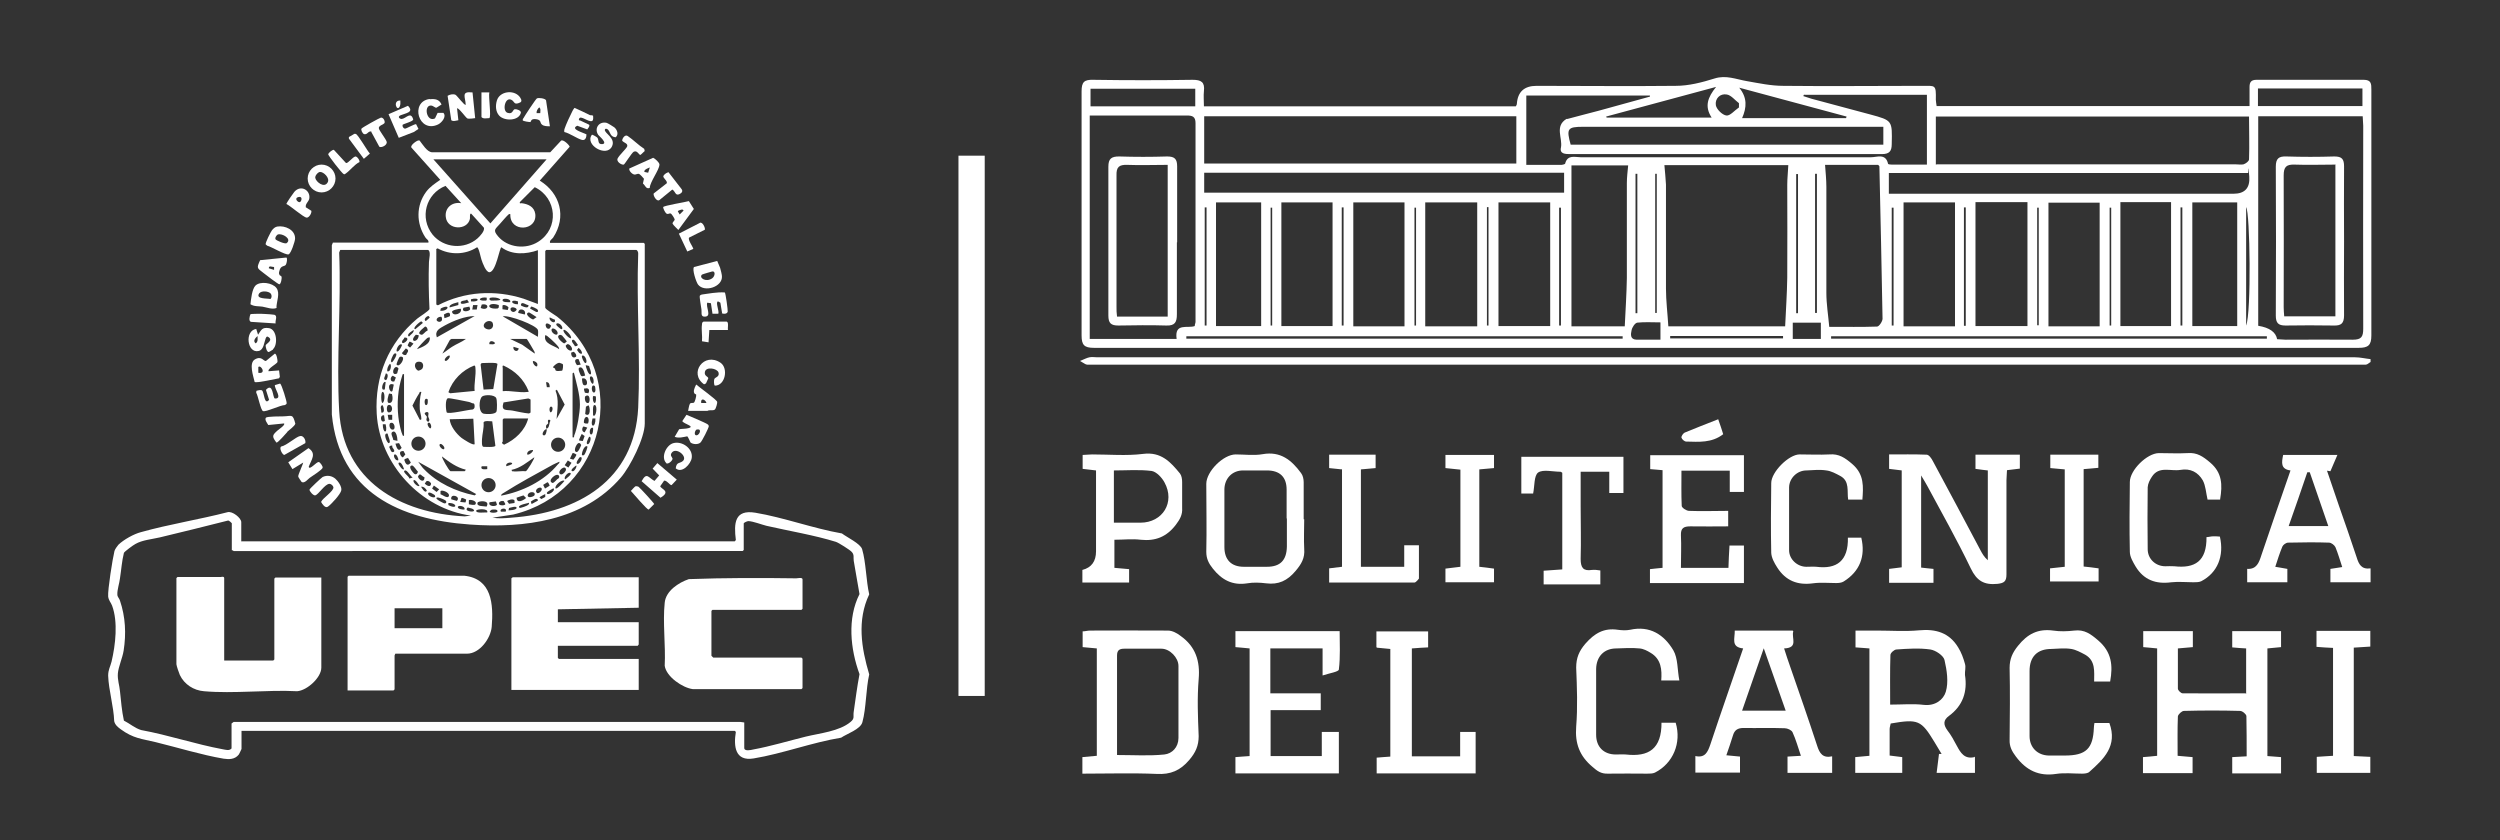 <?xml version="1.0" encoding="UTF-8"?>
<svg id="Capa_1" xmlns="http://www.w3.org/2000/svg" version="1.1" viewBox="0 0 95.23 32">
  <rect x="0" y="0" width="95.23" height="32" fill="#333333" stroke="none"/>
  <!-- Generator: Adobe Illustrator 29.5.0, SVG Export Plug-In . SVG Version: 2.1.0 Build 137)  -->
  <defs>
    <style>
      .st0 {
        fill: #fff;
      }

      .st1 {
        stroke: #fff;
        stroke-miterlimit: 10;
      }
    </style>
  </defs>
  <g>
    <path class="st0" d="M45.86,4.05h11.88s.04-.06.04-.09c.03-.46.28-.69.75-.69,1.77,0,3.54.02,5.3,0,.5,0,1-.13,1.48-.28.44-.14.82.03,1.23.1.46.08.92.18,1.39.18,1.75.02,3.51,0,5.26,0,.54,0,.56-.06.55.53,0,.07.02.15.03.24h11.92v-.73c0-.19.07-.27.27-.27h4.08c.29,0,.29.16.29.37v9.37c0,.37-.12.47-.48.47h-48.18c-.37,0-.47-.11-.47-.47,0-3.1,0-6.2,0-9.3,0-.36.1-.45.45-.44,1.26.02,2.52.02,3.78,0,.33,0,.47.09.43.43-.02.18,0,.37,0,.58h0ZM63.55,12.43h4.45c.03-.63.07-1.24.08-1.85.01-1.18,0-2.36,0-3.54,0-.25.03-.5.04-.75h-4.72c.02.26.05.5.06.74v3.96c0,.47.06.94.09,1.44ZM73.76,6.26h11.4c.1,0,.21.02.3,0,.09-.03.21-.12.21-.19.02-.54,0-1.08,0-1.63h-11.93v1.83h.02ZM45.87,6.23h11.89v-1.8h-11.89s0,1.8,0,1.8ZM41.53,12.91h3.29c-.09-.63.42-.39.69-.49,0-.07.03-.11.03-.16v-7.57c0-.25-.12-.29-.33-.29h-3.7v8.51h.02ZM86.73,12.92c.11,0,.22.02.33.02.85,0,1.7-.01,2.56,0,.33,0,.4-.11.4-.42-.01-2.58,0-5.16,0-7.73,0-.12-.02-.24-.02-.36h-3.98v7.98c.43.07.67.24.72.51h-.01ZM62.02,6.3h-2.16v6.13h2.03c.03-.63.07-1.23.08-1.84,0-1.21,0-2.41,0-3.62,0-.22.03-.45.05-.67ZM69.69,12.45c.65,0,1.23.01,1.81-.01.08,0,.21-.2.21-.3-.03-1.93-.08-3.86-.12-5.8,0-.02-.03-.04-.05-.06h-2.02c.02.29.05.56.05.84v4.04c0,.42.07.84.11,1.29h.01ZM68.72,3.6s-.02.04-.03.06c.1.03.21.07.31.1.75.2,1.49.4,2.24.6.85.23.84.23.82,1.13,0,.28-.1.38-.38.38h-11.86c-.18,0-.42,0-.36-.25.07-.36-.25-.81.21-1.09h.04c.39-.1.78-.21,1.18-.31.65-.18,1.31-.36,1.96-.54,0,0,0-.03,0-.04h-4.71v2.64h1.35s.13-.02.13-.05c.09-.35.38-.24.59-.24h11.06c.23,0,.56-.16.65.25,0,.02.09.03.14.03h1.34v-2.66h-4.67ZM45.87,7.34h13.71v-.76h-13.71v.76ZM71.95,7.38h13.13c.43,0,.63-.22.6-.65-.05-.65-.03-.09-.05-.14h-13.68v.79ZM54.29,7.71v4.72h1.98v-4.72s-1.98,0-1.98,0ZM75.25,12.42h1.98v-4.72h-1.98v4.72ZM57.08,7.71v4.71h1.97v-4.71h-1.97ZM79.98,12.43v-4.71h-1.95v4.71h1.95ZM74.47,12.43v-4.72h-1.96v4.72h1.96ZM53.5,12.43v-4.72h-1.95v4.72h1.95ZM80.77,7.7v4.72h1.93v-4.72s-1.93,0-1.93,0ZM71.74,4.83h-11.44c-.59,0-.64.07-.47.68h11.91s0-.68,0-.68ZM48.81,12.42h1.95v-4.71h-1.95v4.71ZM83.51,7.71v4.71h1.71v-4.71h-1.71ZM46.32,12.42h1.72v-4.71h-1.72v4.71ZM45.19,12.81v.09h16.62v-.09s-16.62,0-16.62,0ZM86.35,12.9v-.09h-16.6v.09h16.6ZM45.53,4.05v-.67h-3.99v.67h3.99ZM86.01,4.04h3.98v-.67h-3.98v.67ZM61.18,4.44s.02.03.02.04h4c-.28-.43-.15-.77.17-1.17-1.46.39-2.83.76-4.19,1.13ZM70.32,4.5s.01-.04.02-.06c-1.36-.37-2.73-.73-4.09-1.1.31.38.29.75.11,1.16h3.96ZM67.92,12.89v-.09h-4.3v.09h4.3ZM68.42,11.93h.07v-5.3h-.07v5.3ZM62.3,11.93h.07v-5.31h-.07v5.31ZM69.14,11.92h.07v-5.3h-.07v5.3ZM63.25,12.94v-.66c-.31,0-.6-.02-.88.01-.09.01-.2.18-.22.29-.03.14-.07.35.19.36h.91ZM68.29,12.29v.62h1.07v-.62h-1.07ZM53.94,7.91h-.06v4.49h.06v-4.49ZM74.81,12.41h.07v-4.51h-.07v4.51ZM85.56,12.4c.2-.47.15-4.31,0-4.51v4.51ZM83.06,12.4h.07v-4.5h-.07v4.5ZM72.06,12.4h.07v-4.49h-.07v4.49ZM51.11,12.4h.07v-4.5h-.07v4.49h0ZM77.6,12.39h.06v-4.48h-.06v4.48ZM80.42,7.91h-.06v4.49h.06v-4.49ZM59.39,12.4h.07v-4.49h-.07v4.49ZM45.89,12.4h.07v-4.5h-.07v4.5ZM66.24,4.1v-.17c-.15-.11-.29-.3-.46-.33-.26-.05-.46.16-.42.41.03.16.25.37.4.39.14.02.31-.19.47-.3h0ZM63.11,6.62h-.06v5.3h.06v-5.3ZM56.64,12.4h.06v-4.51h-.06v4.51ZM48.46,7.91h-.06v4.49h.06v-4.49Z"/>
    <path class="st0" d="M41.14,13.75c.17-.07.26-.12.36-.14.1-.02.2,0,.3,0h47.91c.2,0,.39.05.59.07v.11c-.06.03-.12.1-.18.1h-48.71c-.06,0-.12-.06-.27-.14Z"/>
    <path class="st0" d="M85.56,26.43v-1.73c-.18-.01-.34-.02-.53-.04v-.62h1.86v.61c-.17.02-.33.03-.52.05v4.1c.18.01.34.03.52.04v.62h-1.86v-.62c.17-.01.34-.02.55-.03,0-.52,0-1.02-.01-1.53,0-.07-.15-.2-.24-.2-.71-.02-1.42-.02-2.14,0-.08,0-.22.13-.23.21-.02.49-.01.98-.01,1.5.21.02.38.03.57.05v.61h-1.89v-.61c.17-.01.34-.03.54-.05v-4.09c-.17-.02-.33-.03-.53-.05v-.61h1.89v.61c-.19.02-.36.03-.57.05v1.53c0,.07.12.18.18.18.8.01,1.59,0,2.41,0v.02Z"/>
    <path class="st0" d="M75.23,28.82v.62h-1.46c.03-.25.06-.48.09-.72h.1c-.09-.15-.18-.3-.27-.45-.51-.84-.62-.89-1.67-.71-.01.07-.04.14-.04.21v1.01c.17.02.32.04.48.06v.6h-1.79v-.6c.18-.02.35-.03.54-.05v-4.09c-.18-.01-.34-.03-.53-.04v-.64h.82c.53,0,1.07.04,1.6-.01.64-.06,1.15.09,1.49.65.12.19.2.41.26.63.04.13-.01.28,0,.42.1.64-.08,1.17-.61,1.56-.22.16-.22.33-.06.55.14.18.25.38.36.59.14.26.29.52.67.43l.02-.02ZM72,26.84c.47,0,.88-.04,1.28.01.44.05.75-.2.84-.5.11-.37.04-.82-.05-1.21-.04-.17-.34-.37-.54-.4-.42-.06-.86-.03-1.29,0-.08,0-.23.13-.23.21-.02.62-.01,1.24-.01,1.9h0Z"/>
    <path class="st0" d="M41.23,29.47v-.63c.18-.02.35-.03.55-.05v-4.09c-.18-.02-.35-.03-.54-.05v-.6c.09,0,.19-.03.28-.03.99,0,1.98-.01,2.97,0,.17,0,.35.1.49.21.56.4.74.95.68,1.64-.06.72-.03,1.44,0,2.17,0,.37-.12.63-.36.91-.34.4-.71.56-1.24.53-.92-.04-1.85-.01-2.82-.01h0ZM42.56,28.76c.63,0,1.21.04,1.79-.02.3-.03.54-.28.54-.63v-2.74c0-.32-.33-.66-.65-.66h-1.41c-.18,0-.28.05-.28.26v3.79h0Z"/>
    <path class="st0" d="M72.45,17.92c-.17-.02-.31-.04-.49-.06v-.55c.48,0,.95-.01,1.43.01.09,0,.19.15.24.25.61,1.13,1.21,2.26,1.81,3.39.07.13.14.26.28.38v-3.42c-.14-.02-.29-.03-.47-.06v-.54h1.69v.53c-.15.02-.3.04-.49.06,0,.12-.02.26-.02.39v3.58c0,.26-.08.33-.34.36-.51.05-.79-.11-1.02-.59-.51-1.06-1.09-2.09-1.65-3.13-.06-.11-.12-.21-.24-.41v3.51c.14.02.29.03.47.05v.53h-1.69v-.53c.16-.02.31-.04.48-.06v-3.7h0Z"/>
    <path class="st0" d="M68.31,24.05c-.08.25.21.63-.35.65.08.25.15.47.23.69.35,1.01.7,2.01,1.03,3.02.09.28.21.48.57.4v.63h-1.7v-.62c.16-.01.31-.02.51-.03-.11-.32-.19-.62-.32-.9-.04-.08-.19-.15-.3-.15-.52-.02-1.04,0-1.56-.01-.23,0-.35.08-.41.29-.07.24-.16.48-.25.75.18.02.34.03.52.05v.61h-1.7v-.63c.37.08.47-.15.57-.44.4-1.21.83-2.42,1.25-3.66-.48-.05-.31-.38-.32-.68h2.21l.02.03ZM67.19,24.68c-.3.86-.56,1.62-.83,2.39h1.66c-.28-.79-.54-1.54-.84-2.39h0Z"/>
    <path class="st0" d="M51,29.46h-3.94v-.62c.17-.01.34-.03.54-.04v-4.1c-.17-.02-.34-.03-.54-.05v-.61h3.97c0,.48.03.98-.03,1.46,0,.09-.35.14-.62.23v-1.03h-1.99v1.71h1.92v.64h-1.91v1.75h1.95v-.92h.65s0,1.58,0,1.58Z"/>
    <path class="st0" d="M79.78,27.54h.57c.32.87-.21,1.37-.76,1.86-.06.06-.19.07-.28.07-.33,0-.67-.04-.99.01-.66.1-1.14-.14-1.53-.66-.15-.2-.25-.38-.24-.64.01-.91.02-1.83,0-2.74,0-.34.11-.58.32-.84.36-.45.76-.66,1.34-.58.26.04.54.03.8,0,.39-.05.63.13.92.38.51.44.56.95.45,1.56h-.61c0-.38.06-.79-.34-1.02-.17-.09-.35-.19-.53-.22-.25-.04-.51-.01-.76,0-.54,0-.83.3-.83.84v2.48c0,.43.3.73.73.74h.61c.81,0,1.08-.26,1.11-1.06,0-.05.01-.1.02-.17h0Z"/>
    <path class="st0" d="M62.85,22.21v-.53c.15-.02.3-.03.48-.05v-3.72c-.16-.01-.3-.03-.47-.04v-.53h3.57v1.4h-.54v-.81h-1.84c0,.46-.01.9.01,1.34,0,.07.18.19.28.19.49.02.98,0,1.49,0v.59c-.48,0-.96.01-1.44,0-.26,0-.37.07-.36.34.02.4,0,.81,0,1.24h1.81c.01-.28.02-.55.04-.85h.55v1.43h-3.58Z"/>
    <path class="st0" d="M63.29,27.53h.54c.23.77-.1,1.55-.79,1.9-.08.04-.2.04-.3.04-.5,0-.99-.01-1.49,0-.26.01-.41-.1-.59-.26-.49-.41-.67-.89-.62-1.53.06-.74.03-1.5,0-2.25,0-.37.11-.63.35-.91.35-.4.71-.61,1.24-.53.15.02.31.03.46,0,.76-.17,1.3.19,1.65.78.18.31.15.74.23,1.15h-.69c.03-.41,0-.81-.4-1.05-.13-.08-.28-.16-.43-.17-.29-.03-.58-.01-.88,0-.47,0-.76.31-.77.78v2.51c0,.46.29.75.75.75.13,0,.26-.01.38,0,.87.1,1.37-.21,1.36-1.23v.02Z"/>
    <path class="st0" d="M89.04,17.32c-.11.26-.19.44-.27.63-.04,0-.09-.02-.13-.02.15.44.3.88.45,1.32.23.66.46,1.31.68,1.98.08.26.18.47.53.42v.53h-1.53v-.51c.14-.02.27-.04.45-.07-.09-.27-.16-.52-.26-.76-.04-.08-.16-.17-.24-.17-.52-.02-1.04-.01-1.56,0-.08,0-.19.08-.22.15-.1.24-.18.49-.27.77.17.03.31.05.46.08v.51h-1.53v-.51c.36.02.45-.24.54-.52.36-1.07.73-2.13,1.11-3.23-.38-.05-.34-.3-.28-.59h2.08-.01ZM87.98,17.99h-.09c-.23.67-.46,1.35-.71,2.05h1.51c-.24-.71-.48-1.38-.71-2.06h0Z"/>
    <path class="st0" d="M49.68,19.77c0,.38-.02.76,0,1.14.03.35-.11.58-.33.84-.31.37-.65.53-1.12.47-.24-.03-.49-.04-.72,0-.56.09-.97-.13-1.31-.56-.16-.2-.25-.38-.25-.64.02-.86,0-1.73,0-2.59,0-.47.65-1.12,1.12-1.12.34,0,.7.05,1.03-.01.68-.12,1.1.23,1.46.72.07.09.1.23.1.35,0,.47,0,.94,0,1.41h.02ZM49.01,19.75v-1.1c0-.48-.26-.73-.75-.73h-.91c-.41,0-.7.3-.71.71v2.21c0,.48.26.75.74.75h.88c.51,0,.75-.25.76-.77v-1.07h-.01Z"/>
    <path class="st0" d="M41.23,22.18v-.47c.35-.09.52-.33.52-.71v-3.08c-.19-.02-.34-.04-.51-.06v-.53c.11,0,.23-.02.36-.02.65,0,1.3.06,1.94-.02.69-.09,1.05.31,1.41.75.06.08.08.21.08.32,0,.33,0,.66,0,.99.02.26-.09.44-.24.64-.35.46-.78.63-1.34.57-.32-.04-.65,0-1,0v1.07c.19.02.36.03.56.05v.51h-1.78ZM42.43,19.91h1.01c.85,0,1.33-.78.92-1.53-.1-.19-.31-.41-.49-.44-.47-.06-.95-.02-1.44-.02,0,0,0,1.99,0,1.99Z"/>
    <path class="st0" d="M52.43,24.65v-.6h1.97v.61c-.2.01-.39.02-.62.04v4.11h1.84v-.93h.59v1.58h-3.77v-.6c.16-.01.32-.03.52-.04v-4.1c-.17-.02-.34-.03-.52-.05v-.02Z"/>
    <path class="st0" d="M70.94,19.03h-.54c-.05-.31.07-.7-.3-.9-.17-.09-.35-.19-.53-.21-.25-.04-.51-.01-.76,0-.35,0-.65.29-.66.64v2.4c0,.34.31.63.66.63.13,0,.26-.01.38,0,.77.1,1.22-.22,1.2-1.11h.51c.17.71-.06,1.29-.67,1.67-.08.05-.19.06-.29.06-.29,0-.59-.03-.88.01-.59.08-1.04-.1-1.36-.6-.11-.17-.22-.37-.23-.56-.02-.89-.01-1.78,0-2.66,0-.42.67-1.09,1.08-1.09.38,0,.76.02,1.14,0,.36-.03.59.13.86.36.47.4.43.87.39,1.39v-.03Z"/>
    <path class="st0" d="M84.58,19.03h-.49c-.06-.26-.07-.52-.18-.73-.18-.31-.47-.47-.86-.4-.37.06-.81-.16-1.08.26-.08.12-.15.26-.16.4-.01.79-.01,1.57,0,2.36,0,.37.3.65.67.65.11,0,.23-.01.34,0,.79.09,1.24-.19,1.23-1.11.08,0,.17-.03.25-.03.09,0,.18,0,.26.01.17.74-.09,1.38-.71,1.7-.08.04-.2.04-.3.04-.28,0-.56-.03-.84,0-.59.08-1.05-.09-1.36-.6-.1-.17-.22-.37-.22-.56-.02-.89-.01-1.77,0-2.66,0-.45.65-1.09,1.1-1.1.37,0,.74.02,1.1,0,.36-.03.59.13.86.36.46.39.47.85.38,1.39v.02Z"/>
    <path class="st0" d="M58.8,22.27v-.53c.24-.02.46-.03.71-.05v-3.68s-.05-.04-.07-.04c-.29,0-.66-.1-.85.03-.16.12-.13.51-.19.8h-.45v-1.4h3.89v1.38h-.54v-.81h-1.09v1.3c0,.67.02,1.35,0,2.02,0,.34.1.47.43.42.1-.01.2,0,.32.02v.53h-2.16Z"/>
    <path class="st0" d="M89.67,28.8c.22.01.41.02.62.03v.61h-2.04v-.61c.2-.01.39-.03.62-.04v-4.11c-.21-.01-.41-.02-.63-.04v-.61h2.05v.6c-.21.01-.41.03-.63.04v4.13Z"/>
    <path class="st0" d="M51.11,17.88c-.17-.02-.32-.03-.48-.05v-.51h1.77v.51c-.18.02-.36.03-.56.05v3.71h1.65v-.82h.56v1.27s-.11.15-.17.15h-3.25v-.54c.16-.02.31-.04.49-.06v-3.72h-.01Z"/>
    <path class="st0" d="M78.65,17.88c-.19-.02-.35-.03-.55-.05v-.51h1.83v.5c-.17.02-.35.03-.56.05v3.71c.19.02.37.04.57.07v.5h-1.85v-.5c.18-.02.35-.04.56-.06v-3.72h0Z"/>
    <path class="st0" d="M55.63,21.59v-3.7c-.19-.02-.37-.04-.57-.06v-.5h1.85v.5c-.19.02-.36.03-.56.05v3.71c.18.02.36.04.56.07v.52h-1.85v-.52c.19-.02.37-.05.57-.07Z"/>
    <path class="st0" d="M65.45,15.97c.08.23.14.4.19.57-.44.34-.93.29-1.41.28-.06,0-.16-.08-.18-.15-.01-.05.06-.16.12-.19.41-.17.82-.33,1.28-.51Z"/>
    <path class="st0" d="M44.83,9.23v2.74c0,.3-.07.44-.4.43-.61-.02-1.22-.01-1.83,0-.28,0-.38-.09-.38-.38,0-1.89,0-3.78,0-5.67,0-.31.12-.39.41-.39.61.02,1.22.02,1.83,0,.29,0,.38.1.38.38v2.89h0ZM44.48,12.05v-5.77c-.53,0-1.04.02-1.54,0-.31-.01-.42.08-.41.4,0,1.67,0,3.35,0,5.02,0,.11,0,.22.02.36h1.93Z"/>
    <path class="st0" d="M89.29,9.19c0,.94-.01,1.88,0,2.82,0,.31-.11.4-.4.39-.61-.01-1.22-.01-1.83,0-.28,0-.37-.1-.37-.38.01-1.89.01-3.78,0-5.67,0-.31.11-.4.4-.39.61.02,1.22.02,1.83,0,.29,0,.37.1.37.38-.01.95,0,1.9,0,2.86h0ZM88.97,6.27c-.53,0-1.05.02-1.57,0-.31-.01-.41.09-.41.41.01,1.67,0,3.35,0,5.02,0,.11.01.22.02.35h1.95v-5.77h.01Z"/>
  </g>
  <line class="st1" x1="37.01" y1="26.51" x2="37.01" y2="5.93"/>
  <g>
    <path class="st0" d="M16.32,9.24c.02-.1-.08-.13-.12-.2-.35-.54-.35-1.21.03-1.73.15-.2.34-.32.54-.46l-1.1-1.23c-.05-.09.21-.27.27-.27h.04c.12.15.28.43.47.45h4.51l.41-.44c.08-.07.32.17.33.23l-1.14,1.29c.78.48,1.03,1.38.51,2.17-.05.07-.14.1-.12.2h3.57l.04.04v6.84c0,.55-.55,1.64-.91,2.06-1.42,1.65-3.68,1.94-5.75,1.79-2.67-.19-4.97-1.22-5.26-4.19v-6.45l.04-.1h3.64ZM20.83,6.07h-4.32l2.17,2.44,2.14-2.44h.01ZM17.58,7.75l-.61-.67c-.75.3-1,1.22-.49,1.86.42.51,1.21.58,1.71.14.09-.08.29-.29.24-.41l-.48-.53c-.07-.03-.04.16-.05.2-.1.45-.87.43-.92-.08-.04-.35.25-.58.59-.52h.01ZM19.43,8.15s-.05,0-.07.03c-.04.03-.25.27-.31.34-.18.21-.29.23-.08.48.37.44,1.06.51,1.53.21.81-.51.72-1.67-.13-2.08l-.57.57c-.01.07.03.04.07.04.24.03.48.13.52.41.08.66-.98.72-.95.01h-.01ZM16.62,9.5v2.1l.06.03c1.02-.53,2.18-.6,3.27-.25.18.06.36.14.54.2v-2.05c-.45.16-.99.19-1.39-.11-.07,0-.2.92-.45.95-.14.01-.27-.36-.31-.48-.03-.08-.1-.47-.17-.47-.45.29-1.03.3-1.5.04l-.06.03h0ZM16.3,9.52h-3.34l-.04.1c.08,1.98-.11,4.05,0,6.03.15,2.67,2.32,3.9,4.78,4.02l.24-.03c-1.9-.25-3.48-1.96-3.59-3.88-.08-1.43.45-2.7,1.54-3.62.08-.07.46-.3.47-.37-.03-.59-.04-1.2-.02-1.79,0-.1.09-.42-.04-.46ZM24.23,9.52h-3.42l-.04.04v2.16c0,.06.37.28.45.34,2.86,2.29,1.83,6.7-1.67,7.54l-.79.12c.22.04.48.02.71,0,2.55-.18,4.7-1.42,4.84-4.19.09-1.93-.07-3.93,0-5.86.01-.05-.03-.14-.07-.15h0ZM18.56,11.34c-.3-.05-.42.14-.05.11l.03-.02v-.09h.02ZM18.69,11.34c-.07.02-.06.09.02.11.05,0,.35.01.35-.04-.07-.08-.29-.09-.37-.07ZM17.94,11.48c.35.04.33-.18,0-.08v.08ZM19.43,11.51c.06-.13-.25-.16-.28-.1-.05.12.22.1.28.1ZM17.86,11.51l-.07-.1c-.05.06-.24.02-.24.12s.26,0,.31-.01h0ZM19.73,11.48c-.31-.1-.28.12,0,.11v-.11ZM17.47,11.51s-.4.07-.34.2l.33-.09v-.11h.01ZM20.13,11.62c-.07.01-.24-.14-.28-.04-.02.06,0,.06.04.08.08.04.25.1.24-.03h0ZM18.31,11.73c.29.14.37-.19.04-.13l-.04.13ZM19,11.62c-.43-.15-.52.18-.04.13l.04-.04v-.09ZM18.19,11.62h-.17l-.03.17h.17l.03-.17ZM19.34,11.81l.03-.09c-.01-.06-.19-.14-.23-.08v.14l.21.03h-.01ZM16.77,11.84c.33.02.4-.29.02-.09l-.02.09ZM17.88,11.68l-.22.04c-.12.19.23.16.25.05l-.03-.09ZM20.23,11.68l-.04.07s.2.12.23.13c.09.03.1-.06.03-.11-.03-.02-.18-.1-.22-.09ZM19.5,11.71c-.15.05.04.3.18.09.01-.06-.12-.11-.18-.09ZM17.55,11.76c-.06,0-.34.05-.33.12.03.19.41.07.33-.12ZM19.99,11.98c.08-.19-.24-.29-.25-.06l.25.06ZM16.93,12.12s.17-.05.21-.08c.03-.2-.13-.12-.23-.06l.02.14ZM20.15,11.9c-.2.04.06.25.16.27l.13-.09s-.27-.18-.29-.18ZM16.31,12.04c-.06,0-.2.14-.09.19l.15-.13s-.03-.07-.07-.07h.01ZM18.08,12.04c-.37,0-.81.18-1.14.36-.19.11-.39.19-.3.45,0,0,1.44-.81,1.44-.81ZM20.49,12.83c0-.08.02-.18,0-.26-.05-.18-1.11-.58-1.34-.52,0,0,1.34.78,1.34.78ZM16.82,12.07c-.14-.03-.29.14-.1.19.12,0,.14-.09.1-.19ZM21.13,12.18l-.19-.09c-.05.1.16.26.2.15v-.07h-.01ZM16.05,12.24c-.06.01-.37.28-.23.3l.29-.24-.07-.07h0ZM18.75,12.27c-.19-.15-.48.15-.22.26.18.08.32-.09.22-.26ZM20.94,12.51s.06-.09.05-.11c-.31-.26-.22.21-.05.11ZM21.21,12.32s-.04.03-.01.07c.02.03.16.15.18.15.11,0-.02-.26-.17-.22ZM16.28,12.6c.03-.06-.03-.17-.09-.16-.07.07-.36.26-.14.31.07.02.14-.13.23-.15ZM21.22,12.74c.09-.1-.12-.27-.19-.22-.09.1.12.27.19.22ZM15.76,12.57s-.32.17-.18.25c.06-.08.19-.14.18-.25ZM21.75,12.88c.04-.09-.23-.36-.28-.31-.06.06.23.36.28.31ZM15.95,12.77l-.11-.02c-.29.3.1.32.11.02ZM21.41,12.78s-.07-.04-.1-.02c-.17.08.15.32.18.32.02,0,.07-.05.1-.07,0-.02-.16-.21-.18-.23ZM21.3,13.3c0-.07-.05-.11-.08-.15s-.41-.42-.45-.38c-.08.33.32.38.53.53ZM15.4,12.86c0,.05-.07.09-.08.13-.06.21.33-.06.15-.13h-.07ZM16.37,12.85s-.06,0-.1.03-.4.4-.38.42c.19-.08.52-.19.48-.45ZM17.75,12.91h-.55s-.06.03-.07.05l-.28.51c.13-.08.24-.18.37-.26.17-.11.37-.18.53-.3ZM20.06,12.91h-.63l.46.22.48.34s0-.07-.02-.09c-.04-.06-.26-.46-.29-.47ZM21.9,13.19s.11,0,.11-.06c-.04-.04-.12-.2-.18-.19-.13.03.06.2.07.25ZM18.64,13.11c.08,0,.17.03.22-.04-.07-.1-.24-.11-.22.04ZM15.59,13.03s-.07.12-.06.14l.09.07.13-.15s-.12-.09-.16-.07h0ZM21.78,13.33c.05-.07-.09-.24-.17-.22l-.06.05c-.01.1.17.26.24.17h-.01ZM15.31,13.13c-.09-.08-.23.16-.2.25.07.07.22-.23.2-.25ZM19.76,13.27l-.2-.06c-.04.15.17.24.2.06ZM22.17,13.47c0-.1-.06-.16-.13-.22l-.06.08c.05.06.08.16.18.14h0ZM15.47,13.52c.02-.07.11-.13.06-.2l-.07-.05-.15.18c.03.06.1.09.16.07ZM21.76,13.42c-.02.11.05.26.18.17.04-.06-.04-.17-.09-.19l-.09.03h0ZM15.02,13.47c-.05.03-.19.33-.09.33.03,0,.3-.4.09-.33ZM17.13,13.55c-.05-.05-.28.17-.15.2.05,0,.18-.13.15-.2ZM22.17,13.55c-.03.06.08.28.13.28.1,0,0-.34-.13-.28ZM15.11,13.89c.1.13.32-.23.22-.29-.02-.02-.09-.02-.11,0-.01,0-.14.27-.11.3h0ZM22.12,13.89l-.08-.21c-.19-.03-.14.13-.06.23,0,0,.14-.02.14-.02ZM20.3,13.75c-.03.12.19.32.17.13,0-.07-.1-.13-.17-.13ZM16.08,14.05c.07-.09.05-.26-.09-.27-.24-.03-.23.26-.06.34.04,0,.12-.04.15-.07ZM21.44,13.87s-.11-.05-.13-.05c-.08,0-.16.07-.22.13-.06.07.02.05.05.09.02.02,0,.06.04.08.06.03.16,0,.23,0,.03-.02.05-.21.03-.24h0ZM18.88,13.83c-.13-.02-.38,0-.53,0-.01,0-.05.05-.04.07l.11.94.37-.02.16-.96s-.05-.03-.07-.03ZM14.75,14.14c.14.06.18-.28.1-.28-.07.08-.11.18-.1.28ZM18.08,14.9c-.03-.28.06-.61.03-.88,0-.04,0-.07-.04-.1-.46.18-.83.55-.99,1.02l.07.04.94-.09h-.01ZM19.15,14.02v.88c.3-.03.64.07.94.03.04,0,.05.02.04-.04-.18-.45-.51-.76-.94-.96-.07-.03-.04.08-.04.1h0ZM22.51,14.25c.02-.11-.05-.2-.07-.31l-.13-.03c0,.06.11.42.2.34ZM15.13,14.22s.03-.13.05-.18c-.13-.2-.3.17-.14.21.02,0,.07-.01.09-.03ZM22.29,14.31c-.02-.08-.08-.39-.23-.3-.06.04.05.27.07.3.05.05.1,0,.15,0h.01ZM21.81,14.24v2.42c.08.01.05-.02.06-.06.12-.29.22-.87.22-1.19,0-.39-.14-.84-.23-1.22,0,0-.05.03-.06.04h.01ZM14.69,14.23c0,.09-.13.22.01.25.05-.01.13-.27-.01-.25ZM15.39,14.25c-.06,0-.05,0-.06.03-.02.05-.05.18-.07.24-.13.5-.14,1.05-.06,1.55.02.12.08.39.13.49.02.04,0,.04.06.04v-2.35ZM15.02,14.53l.06-.15-.12-.07c-.12.07-.1.26.06.22ZM22.5,14.34c-.08.02.02.29.08.28s.04-.31-.08-.28ZM22.17,14.42c0,.06.01.23.07.25.2.07.14-.33-.07-.25ZM14.69,14.56c-.08-.08-.19.24-.1.28.01,0,.07.01.07-.02,0,0,.03-.26.03-.26ZM20.94,14.76c0-.1-.02-.22-.14-.2l.03.19h.11,0ZM15,14.65c-.31-.12-.15.38-.05.24l.05-.24ZM22.65,14.7c-.14-.09-.13.23-.04.25.11.03.07-.24.04-.25ZM22.28,14.79c-.07.02-.01.12,0,.17l.13.02c.07-.12.01-.22-.12-.18h0ZM21.22,14.84l-.06.04c.14.34.07.72.04,1.08l.31-.55-.3-.57h0ZM14.57,14.93c-.07.01-.06.42,0,.42.1-.04.1-.44,0-.42ZM16.04,14.93c-.07-.02-.05.02-.07.05-.1.15-.18.31-.26.47l.28.54c.05,0,.06,0,.06-.04,0-.11-.05-.24-.06-.36-.01-.22,0-.44.06-.66h-.01ZM14.82,14.99s-.13.35,0,.36c.17.01.14-.24.11-.34,0,0-.11-.02-.11-.02ZM18.37,15.1c-.14.11-.15.62.06.66.11.02.43.03.48-.08.03-.07.03-.45-.01-.52-.07-.13-.43-.13-.53-.06ZM22.29,15.1c-.03.08,0,.28.12.25.08-.02.08-.4-.12-.25ZM22.59,15.07c-.05.3.14.42.11.05l-.02-.03h-.09v-.02ZM17.02,15.71c.06.08.84-.11.98-.11.09-.03.09-.12.07-.2l-.02-.03c-.07,0-.13-.05-.19-.06-.1-.02-.76-.16-.8-.14-.11.04-.08.45-.04.55h0ZM16.29,15.21c-.15-.1-.13.21-.07.22.09.02.08-.17.07-.22ZM20.21,15.7v-.48s-.07-.05-.1-.04l-.93.15c-.11.35.12.27.34.31.21.04.41.09.62.11.02,0,.06-.02.07-.04h0ZM14.52,15.71c.18.06.08-.28.04-.28-.11.06-.02.18-.04.28ZM14.79,15.43c-.07.02-.08.28.02.28.19,0,.15-.33-.02-.28ZM22.29,15.77c.23.16.19-.31.12-.33l-.09.05-.03.29h0ZM22.59,15.82c.12.11.18-.37.07-.39-.11-.03-.06.33-.07.39ZM20.98,15.49c-.06.01-.07.19,0,.22.08-.04.1-.24,0-.22ZM16.22,15.71c-.11.03.03.13.04.16.01.06-.07.14.05.2.1-.07,0-.15,0-.22,0-.04.06-.18-.08-.15h-.01ZM14.94,15.8h-.17l.03.19h.14v-.19ZM14.63,15.82c-.19-.03-.13.34.03.21,0,0-.03-.21-.03-.21ZM22.4,16.13c.1-.27-.15-.37-.16-.04.01.05.12.05.16.04ZM18.08,16.92l-.05-.97-.9.02c.02.26.25.55.45.71.07.05.44.3.5.24ZM20.13,15.94h-.94l-.04.04v.84s-.04.04-.02.07l.07.05c.42-.19.8-.54.92-1h.01ZM22.68,15.94h-.11c-.11.38.13.35.11,0ZM20.8,16.33c.11,0,.12-.15.14-.24,0-.02.06-.08-.01-.1-.1-.02-.04.12-.05.14-.03.05-.11.03-.07.2h-.01ZM18.75,16.05c-.07,0-.3-.04-.33.04.02.22-.05.43-.06.64,0,.07-.02.27.05.29.07,0,.44.03.46-.04,0,0-.12-.93-.12-.93ZM14.88,16.11c-.09.03-.04.3.11.25.08-.03.04-.3-.11-.25ZM16.33,16.1c-.1.02,0,.2.06.22.08-.03.01-.24-.06-.22ZM14.69,16.16h-.11c0,.36.2.38.11,0ZM22.21,16.25c-.05.09-.05.19.06.22l.1-.18s-.12-.05-.16-.04ZM22.59,16.3c-.13-.06-.17.25-.07.25.07,0,.08-.2.07-.25ZM20.83,16.36c-.06-.06-.23.18-.13.22.1.04.12-.16.13-.22ZM15.14,16.78c0-.1-.05-.43-.2-.32-.08.05.04.22.04.3l.15.03h.01ZM14.77,16.52c-.21-.06-.02.38.04.36.11-.02-.05-.3-.04-.36ZM22.06,16.78l.14.02.07-.19-.11-.08s-.12.22-.1.25ZM16.21,16.9c0-.15-.12-.27-.27-.27s-.27.12-.27.27.12.27.27.27.27-.12.27-.27ZM22.44,16.64s-.15.26-.06.28.18-.31.06-.28ZM21.53,16.94c0-.15-.12-.27-.27-.27s-.27.12-.27.27.12.27.27.27.27-.12.27-.27ZM15.06,16.89c.04.14.1.36.24.17l-.1-.18-.14.02h0ZM22.02,16.89c-.06.02-.2.3-.06.33.07.01.16-.21.18-.27l-.05-.07h-.08,0ZM16.91,17.11c.07-.06-.08-.21-.13-.2-.12.03.07.24.13.2ZM14.94,16.97s-.12,0-.11.07c.04.06.06.21.15.18s0-.13-.03-.17c-.01-.03-.01-.08-.01-.08ZM22.37,17c-.13-.05-.23.3-.2.34.03,0,.06.02.09-.02.03-.03.14-.29.11-.32ZM20.3,17.14c-.11,0-.23.05-.22.17.07.05.26-.13.22-.17ZM15.26,17.2c-.07.07.04.23.09.22l.09-.11-.07-.13s-.08,0-.1.02h-.01ZM21.95,17.31s-.11-.07-.14-.05l-.1.21.13.04s.14-.16.11-.21h0ZM15.17,17.53c.02-.06-.07-.24-.13-.22-.09.02.02.27.13.22ZM17.17,17.95h.53s.05-.05.04-.06c-.34-.08-.63-.29-.9-.5-.03.03.26.54.32.56h0ZM19.53,17.95c.12.03.36-.02.5,0,.04,0,.35-.5.32-.53-.27.19-.53.41-.87.48,0,0,.03.05.04.06h.01ZM22.08,17.42s-.18.22-.09.25c.1.03.27-.31.09-.25ZM15.53,17.45s-.12.02-.13.07c.04.14.12.27.25.1l-.11-.18h-.01ZM21.63,17.54l-.12.18.14.09.12-.18-.14-.09ZM18.14,18.82l-2.21-1.23s.18.25.21.27c.52.54,1.22.86,1.94,1.01,0,0,.06-.05.06-.05ZM21.3,17.59s-.27.12-.31.15c-.58.32-1.23.67-1.78,1.02-.04.03-.13.06-.12.12.8-.15,1.63-.55,2.16-1.19.03-.03.07-.05.06-.1h0ZM15.39,17.87s-.08-.27-.18-.25c-.05.01-.03.04-.02.07.02.04.14.24.2.18ZM19.29,17.76s.22-.06.22-.1c0-.08-.28-.04-.22.1ZM15.69,17.73c-.16.03.02.25.08.31.07.06.13.01.15-.07-.05-.05-.17-.25-.23-.24ZM18.56,17.76h-.21c-.07.14.12.12.21.11v-.11ZM21.95,17.73s-.27.18-.15.22c.08.03.19-.19.15-.22ZM21.34,18.06c.08.06.23-.12.22-.18-.03-.2-.36.08-.22.18ZM15.59,18.23l.13-.04c-.08-.04-.21-.29-.29-.27-.14.04.16.23.16.3h0ZM21.53,18.26s.31-.22.18-.25c-.09-.02-.26.19-.18.25ZM16.17,18.18c-.12-.04-.17-.21-.25-.02.06.15.25.24.25.02ZM21.23,18.25s.09-.03.07-.11c-.06-.19-.51.19-.24.26.07-.04.12-.1.17-.15ZM18.88,18.48c0-.15-.12-.27-.27-.27s-.27.12-.27.27.12.27.27.27.27-.12.27-.27ZM15.98,18.51s-.15-.26-.22-.22c-.06.06.14.27.22.22ZM21.5,18.32c-.07-.08-.38.16-.34.28.05.06.3-.23.34-.28ZM16.25,18.32s-.05.07-.07.1c.08.09.24.16.24-.01-.04-.05-.09-.11-.17-.08h0ZM20.94,18.51s-.04-.14-.09-.14l-.16.1.07.14.18-.11h0ZM16.53,18.49l-.07.12.17.13.1-.1-.21-.15h0ZM16.04,18.54s.15.29.22.15c-.04-.08-.12-.16-.22-.15ZM20.63,18.6c-.06-.09-.31.06-.17.18.06.04.22-.11.17-.18ZM21.08,18.6s-.26.13-.25.18c.01.13.36-.09.25-.18ZM16.77,18.82c.07.02.29.2.33.07.04-.13-.28-.25-.32-.18v.11h-.01ZM16.56,18.86s-.22-.16-.25-.07c-.03.13.35.24.25.07ZM20.35,18.88c.1-.16-.22-.19-.25-.01,0,.13.23.04.25.01ZM20.77,18.82s-.2.09-.22.13l.07.06.15-.08s0-.11,0-.11ZM17.19,19.02l.21.06c.18-.17-.26-.31-.21-.06ZM19.68,18.96c0,.23.25.11.36.01l-.1-.1-.27.09h.01ZM16.63,18.96c-.06.05.25.2.28.21.09.03.13-.07.04-.12-.05-.03-.27-.13-.32-.09ZM17.74,19.02s-.13-.07-.16-.05l-.05.15.2.02s.04-.1.02-.12h-.01ZM20.4,19s-.16.08-.18.11l.03.09.24-.13c0-.06-.04-.08-.09-.06h0ZM19.6,19.16v-.09c-.04-.1-.28-.01-.28.02l.07.1s.21-.03.21-.03ZM18.11,19.21c.08-.12-.16-.19-.25-.16v.16c.06.01.22.05.25,0ZM19.14,19.08c-.07,0-.19.06-.11.15.05.03.21.03.22-.03l-.06-.11s-.04-.01-.06,0h.01ZM18.53,19.3c.17-.26-.31-.23-.34-.15-.05.16.26.12.34.15ZM18.65,19.13c-.08.17.25.18.28.09l-.04-.12-.23.03h-.01ZM17.08,19.24c.35.19.35-.09,0-.08v.08ZM20.13,19.16s-.38.07-.36.15c.01.06.07.03.11.02.05-.01.34-.1.26-.18h-.01ZM17.69,19.41c.05-.13-.23-.18-.25-.1s.2.11.25.1ZM19.37,19.44s.31,0,.31-.1c-.02-.08-.24,0-.29.01,0,0-.02.09-.02.09ZM17.82,19.33c-.18.14.22.2.24.12-.02-.09-.17-.09-.24-.12ZM19.26,19.49c.09-.17-.26-.14-.18,0h.18ZM18.56,19.52c.06-.17-.41-.13-.42-.07-.02.12.35.06.42.07ZM18.72,19.42s-.04.03-.06.05c-.04.08.28.08.29.01.02-.09-.18-.08-.23-.06Z"/>
    <path class="st0" d="M9.2,20.62h18.79l.04-.05c-.08-.64-.05-1.17.74-1.04,1.08.18,2.21.6,3.3.79.18.14.71.39.77.6.15.51.15,1.2.27,1.72-.47.99-.3,2.04,0,3.05-.13.57-.11,1.27-.26,1.82-.07.27-.59.44-.81.59-1.1.18-2.24.61-3.33.79-.71.12-.77-.46-.68-1.01l-.04-.04H9.2v.69s-.09.2-.11.22c-.15.18-.36.18-.57.15-.83-.14-1.77-.43-2.59-.63-.54-.13-.85-.14-1.33-.49-.11-.08-.22-.17-.25-.31-.02-.56-.21-1.18-.23-1.73,0-.23.08-.34.13-.54.15-.64.25-1.51.02-2.13-.05-.13-.13-.19-.15-.35-.02-.25.17-1.45.24-1.73.02-.07.1-.18.15-.24.21-.2.59-.41.86-.48,1.07-.3,2.22-.48,3.3-.76.18-.05.52.22.52.38v.74h0ZM8.83,20.95v-1.02s-.11-.12-.15-.1c-.86.22-1.72.43-2.59.64-.3.07-.67.1-.93.25-.08.04-.42.29-.44.34-.08.32-.1.65-.15.97-.02.18-.11.44-.1.62,0,.09.08.15.1.23.21.62.24,1.26.14,1.9-.04.27-.2.62-.22.87s.06.45.08.68c.04.37.07.76.15,1.12.22.11.42.29.66.36,1.04.19,2.07.54,3.1.73.12.02.25.07.34-.03v-.95l.08-.06h19.3l.15.02v.97c0,.14.26.08.34.06.66-.12,1.35-.33,2-.49.53-.13,1.28-.2,1.71-.56.17-.14.09-.21.12-.39.07-.48.13-.96.22-1.43-.35-.96-.47-2.12,0-3.05-.08-.42-.14-.84-.22-1.27-.02-.12.03-.23-.08-.34-.06-.07-.5-.35-.6-.38-.8-.25-1.81-.42-2.64-.61-.2-.05-.5-.17-.69-.18-.05,0-.18.06-.18.09v1.01l-.04.04H8.9s-.04-.04-.07-.03h0Z"/>
    <path class="st0" d="M11.81,18.19c-.07.05-.21.24-.32.17-.03-.05-.13-.17-.13-.22,0-.07.2-.5.19-.52l-.41.25-.16-.26.77-.54c.32.21.11.44.01.71.03.15.29-.19.38-.18.05,0,.16.16.15.21,0,.08-.41.33-.49.39h.01Z"/>
    <path class="st0" d="M18,3.52l.1.98s-.24.04-.3.01c-.06-.03-.34-.43-.39-.38l.05.45c-.08.01-.19.06-.27,0l-.14-.93c.08-.05.21-.08.3-.04.06.03.35.43.39.38-.01-.29-.19-.52.25-.47h.01Z"/>
    <path class="st0" d="M26.3,16.85s-.09-.21-.12-.23c-.16.03-.32.08-.48.02l.17-.29c.11-.02.24-.01.35-.04.28-.07-.18-.16-.23-.27l.16-.24s.74.31.8.36c.03.02.04.03.05.07,0,.07-.26.58-.32.63-.09.08-.28.07-.37,0h0ZM26.54,16.36c-.07.03-.11.2-.03.22.1.03.22-.19.11-.22h-.08Z"/>
    <path class="st0" d="M10.24,14.14l.39-.03.03.24-.03.06c-.14.02-.85.19-.93.14-.05-.22-.23-.72.01-.86.26-.15.33.08.42.06l.34-.28c.07.01.11.26.1.32-.02.07-.42.27-.33.36h0ZM9.84,14.2c.32.06.1-.32,0-.22v.22Z"/>
    <path class="st0" d="M25.29,18.32l-.14.2c.02.11.43.19.01.44l-.72-.63c.2-.36.25-.14.49-.01l.18-.21-.25-.26.18-.21.74.63-.2.21c-.07,0-.19-.2-.29-.17h0Z"/>
    <path class="st0" d="M10.54,11.73c-.17.07-.37-.02-.55-.05-.14-.02-.31,0-.45-.09.02-.18.06-.58.19-.71.18-.18.65-.11.8.09s0,.52,0,.75h.01ZM10.31,11.18c-.08-.09-.36-.12-.44,0-.14.22.31.18.43.21.06-.05.06-.16,0-.22h0Z"/>
    <path class="st0" d="M10.56,8.63c.29-.05.69.12.68.46,0,.1-.16.58-.25.6-.12.03-.65-.29-.81-.33l-.06-.05c-.02-.06.19-.47.24-.54.06-.07.11-.12.2-.14ZM10.59,8.93c-.06.02-.13.14-.09.19.03.04.36.19.42.14.21-.16-.17-.38-.33-.33Z"/>
    <path class="st0" d="M26.44,10.17l.88-.23s.09.21.11.26c.02.06.07.27.07.32.03.41-.67.63-.91.32-.07-.09-.24-.6-.15-.67ZM27.13,10.34s-.36.1-.39.12c-.13.12.15.31.39.14.11-.08.13-.28,0-.26Z"/>
    <path class="st0" d="M12.78,6.8c0,.29-.24.53-.53.53s-.53-.24-.53-.53.24-.53.53-.53.53.24.53.53ZM12.19,6.55c-.07,0-.2.14-.18.23.03.15.34.4.47.17.1-.17-.16-.41-.29-.4Z"/>
    <path class="st0" d="M15.34,4.76c-.03.05.03.14.09.14.05,0,.36-.18.42-.17l.09.18-.18.12-.57.22-.39-.9.74-.32c.25.25-.09.28-.28.36-.14.06-.03.15.05.14.16-.02.34-.3.43.02,0,.08-.39.17-.41.21h0Z"/>
    <path class="st0" d="M22.59,4.4s.03.19-.04.21c-.14.05-.43-.23-.49-.09-.03.08.01.06.04.07.11.06.23.1.34.16.04.06-.04.13-.07.18l-.38-.14c-.29.13.23.26.35.33,0,.11-.04.24-.17.21-.19-.05-.46-.25-.67-.3-.02-.03,0-.08,0-.11.05-.16.23-.55.31-.7.02-.03.06-.11.08-.11.19.09.38.17.57.27.03.02.08,0,.11.02h.02Z"/>
    <path class="st0" d="M12.78,18.24c.1.09.25.3.22.44-.03.15-.38.53-.51.62-.1.07-.21-.09-.26-.18.06-.15.49-.41.47-.56-.01-.06-.09-.13-.15-.13-.17,0-.42.41-.54.44-.07.02-.23-.16-.22-.22,0-.03.46-.46.5-.48.17-.08.35-.05.49.07Z"/>
    <path class="st0" d="M9.79,14.88s.16-.05.2,0c.07.07.08.58.26.35l-.12-.38c.28-.3.25.3.34.33.31.02-.02-.37,0-.51l.2-.06c.06.03.26.69.25.75,0,.03-.04.06-.07.07-.17,0-.71.27-.83.23-.09-.03-.19-.59-.26-.7,0-.03,0-.06.02-.08h0Z"/>
    <path class="st0" d="M27.51,11.95l-.07-.42-.09-.05c-.11.03.06.38.01.47h-.22l-.06-.4-.14-.02c-.06.17.17.51-.07.53-.2.02-.13-.15-.15-.27-.01-.09-.09-.5-.06-.53.02-.02.04-.03.07-.04.11-.02.3-.04.42-.06.14-.02.32-.03.46-.02.03.02.12.68.11.73-.02.09-.15.1-.22.06v.02Z"/>
    <path class="st0" d="M10.39,13.32s-.14.09-.15.09c-.08.01-.13-.21-.12-.26.02-.06.33-.2.07-.33-.05,0-.05.04-.07.07-.06.15-.07.44-.27.48-.44.1-.54-.78-.09-.84l.07.22c.13-.19.15-.29.42-.25.3.05.34.63.15.8v.02ZM9.81,12.8c-.08.07-.19.19-.07.28.1-.07.07-.18.07-.28Z"/>
    <path class="st0" d="M23.4,4.85c.11.09.18.28.05.38-.21-.02-.2-.19-.28-.28-.02-.03-.11-.08-.13-.01-.03.13.43.32.27.64-.21.43-1.06-.07-.76-.45.03,0,.19.09.21.12.06.1,0,.25.18.24.23-.02-.12-.31-.15-.35-.17-.25.03-.53.32-.46.04.01.25.14.29.17Z"/>
    <path class="st0" d="M25.84,8.76s-.21-.2-.22-.24c-.01-.06.08-.11.08-.16,0-.03-.12-.23-.16-.23-.05-.01-.1.05-.16,0-.04-.03-.12-.18-.12-.24.02-.06.86-.19.98-.23l.19.3s-.59.8-.59.8ZM25.98,7.98s-.15.03-.16.07l.07.12.15-.15s-.03-.04-.06-.04Z"/>
    <path class="st0" d="M26.21,15.66s.04-.24.07-.28c.04-.05.11-.02.15-.04s.1-.25.09-.3c0-.04-.09,0-.09-.15,0-.04.07-.24.1-.24.11.11.77.57.79.66.01.04-.05.26-.09.29-.08.06-.2,0-.28.05h-.74ZM26.91,15.35c-.04-.14-.23-.21-.2,0h.2Z"/>
    <path class="st0" d="M10.66,10.49s.05.02.06.04c.03.05-.02.3-.08.3-.04,0-.53-.37-.6-.43-.24-.19-.28-.17-.13-.49l1-.1c.05.04.01.22-.02.27-.05.09-.2.01-.25.25-.02.07-.02.1.02.16ZM10.43,10.17c-.08,0-.19-.07-.19.05l.2.06v-.11h-.01Z"/>
    <path class="st0" d="M20.94,4.81c-.09,0-.22,0-.29-.06-.1-.07-.01-.18-.23-.21s-.18.1-.22.11c-.04,0-.28-.03-.29-.07,0-.04.01-.06.03-.08.04-.08.47-.73.51-.75.07-.04.32,0,.35.07l.15,1.01v-.02ZM20.58,4.31c0-.08.03-.17-.04-.22-.06.06-.11.13-.1.22h.14Z"/>
    <path class="st0" d="M24.75,7.16c-.15.05-.16-.09-.26-.17l.04-.18c-.05-.05-.14-.18-.21-.19-.05,0-.1.03-.14.03-.09,0-.23-.14-.21-.23l.91-.41c.08.04.24.18.24.26-.01.21-.35.64-.37.88h0ZM24.75,6.38s-.25.08-.2.17l.14.03.06-.19h0Z"/>
    <path class="st0" d="M19.78,3.67c.05.06.13.18.04.23-.23.11-.21,0-.31-.08-.27-.19-.4.42-.17.48.2.06.18-.12.27-.14.07-.01.25.05.23.14-.08.31-.62.32-.82.11-.15-.16-.15-.4-.09-.59.11-.34.62-.41.85-.15Z"/>
    <path class="st0" d="M26.88,14.61l-.06.03c-.6-.42,0-1.25.63-.82.3.21.18.87-.22.87-.04-.03-.04-.2-.02-.25.02-.07.21-.08.16-.25-.05-.16-.48-.24-.52-.02-.03.16.13.17.13.24l-.09.2h0Z"/>
    <path class="st0" d="M16.37,3.78c.2-.02.36,0,.45.2l-.19.12c-.06.02-.12-.08-.22-.08-.28,0-.16.65.16.49l.1-.21h.22c.13.14-.06.37-.2.44-.75.36-1.09-.87-.32-.97h0Z"/>
    <path class="st0" d="M25.38,17.64c-.22-.22,0-.69.27-.76.33-.09.75.2.7.56-.03.23-.37.61-.61.4.03-.25.15-.18.26-.27.22-.16-.22-.54-.4-.34-.1.12,0,.17.02.24,0,.08-.18.24-.25.17h0Z"/>
    <path class="st0" d="M11.64,7.89l.22.14c.02.09-.09.27-.18.26-.12-.01-.62-.45-.77-.52,0-.04.25-.4.3-.46.25-.29.63-.06.57.26-.02.11-.16.2-.13.32h0ZM11.35,7.51c-.15.05,0,.21.07.19s.13-.25-.07-.19Z"/>
    <path class="st0" d="M10.95,16.45c-.06.06-.36.42-.42.41-.18-.24-.16-.28.04-.46.04-.04.31-.21.25-.27l-.6.06c-.04-.07-.15-.2-.09-.28.04-.05.58-.05.67-.05.32-.01.35-.11.45.28-.03.1-.24.24-.32.32h.02Z"/>
    <path class="st0" d="M24.55,5.76l-.15.14c-.07.01-.12-.19-.26-.12-.07.03-.35.49-.38.49-.09.02-.3-.12-.23-.24.06-.12.33-.37.36-.45.04-.12-.13-.14-.19-.22,0-.09.11-.25.21-.18.21.14.41.35.63.49l.02.09h-.01Z"/>
    <path class="st0" d="M25.48,6.58l.48.62c.07.09,0,.16-.09.2-.15.06-.14-.11-.26-.18l-.49.4c-.1.08-.25-.17-.22-.25l.5-.39c.03-.1-.16-.2-.13-.28.03-.06.16-.16.22-.13h-.01Z"/>
    <path class="st0" d="M14.15,5.01c-.13-.03-.15.13-.28.1-.06-.02-.13-.16-.1-.21.02-.04.69-.41.74-.42.09-.01.16.12.14.2-.02.06-.23.1-.22.2,0,.08.27.41.3.52.03.13-.2.24-.28.19l-.31-.57h.01Z"/>
    <path class="st0" d="M27.72,12.57h-.7l-.03.47-.25-.04c.02-.2-.03-.45,0-.64,0-.05.01-.09.06-.11h.88c.09.02.03.25.05.32h0Z"/>
    <path class="st0" d="M26.65,8.49c.11-.06.22.19.2.26l-.6.3c-.06.08.14.34.16.43l-.23.1-.32-.68.8-.41h-.01Z"/>
    <path class="st0" d="M13.68,6.18c-.19.1-.34.31-.51.43-.03.02-.04.04-.08.02-.05-.01-.6-.71-.59-.76.03-.06.17-.18.22-.16l.46.5c.08.02.25-.23.36-.25.07,0,.18.16.15.22h0Z"/>
    <path class="st0" d="M24.21,18.52s.07,0,.11.02c.05.03.59.62.6.66l-.21.21c-.07.01-.59-.62-.68-.71.05-.04.13-.16.19-.18h-.01Z"/>
    <path class="st0" d="M10.49,12.32l-.93-.06c-.1-.03-.05-.22-.02-.29.03-.02.47-.02.55-.01.07,0,.31.02.36.03.14.04.02.23.05.33h0Z"/>
    <path class="st0" d="M13.48,5.1h.07c.09.02.44.65.54.75l-.23.2-.57-.77v-.06s.17-.1.19-.11h0Z"/>
    <path class="st0" d="M11.63,16.88l-.8.45c-.07,0-.21-.26-.12-.32.21-.04.56-.37.72-.4.13-.03.23.16.2.27Z"/>
    <path class="st0" d="M18.33,3.52h.31c-.04.14.08.93,0,.98-.1,0-.23.04-.3-.04v-.94h-.01Z"/>
    <path class="st0" d="M15.25,3.83c0,.07.01.15-.02.22-.11.24-.29-.24.02-.22Z"/>
    <polygon class="st0" points="24.33 21.99 24.33 23.15 21.25 23.21 21.25 23.7 24.33 23.7 24.33 24.55 24.29 24.6 21.25 24.6 21.25 25.06 21.29 25.1 24.33 25.1 24.33 26.28 19.48 26.28 19.48 22.03 19.53 21.99 24.33 21.99"/>
    <path class="st0" d="M8.55,25.16h1.86l.04-.04v-3.08l.04-.04h1.75v3.43c0,.38-.54.87-.92.9-1.15-.06-2.41.1-3.55,0-.39-.03-.75-.26-.92-.62-.03-.06-.13-.36-.13-.41v-3.28l.04-.04h1.65s.13-.04.13.04v3.14Z"/>
    <path class="st0" d="M17.68,21.93c1.06.11,1.12,1.09,1.05,1.95-.04.44-.46,1.02-.94,1.02h-2.73s-.03.06-.03.07v1.29l-.04.04h-1.75v-4.33l.04-.04s4.4,0,4.4,0ZM16.85,23.17h-1.82v.76h1.82v-.76Z"/>
    <path class="st0" d="M26.39,26.25c-.39-.05-1.01-.47-1.07-.89.04-.77-.08-1.65,0-2.4.04-.45.53-.77.92-.9,1.36-.05,2.73-.05,4.09-.03.05,0,.24-.05.24.04v1.12l-.04.04h-3.39l-.04.04v1.71l.07.07h3.36l.04.04v1.12l-.04.04h-4.14Z"/>
  </g>
</svg>